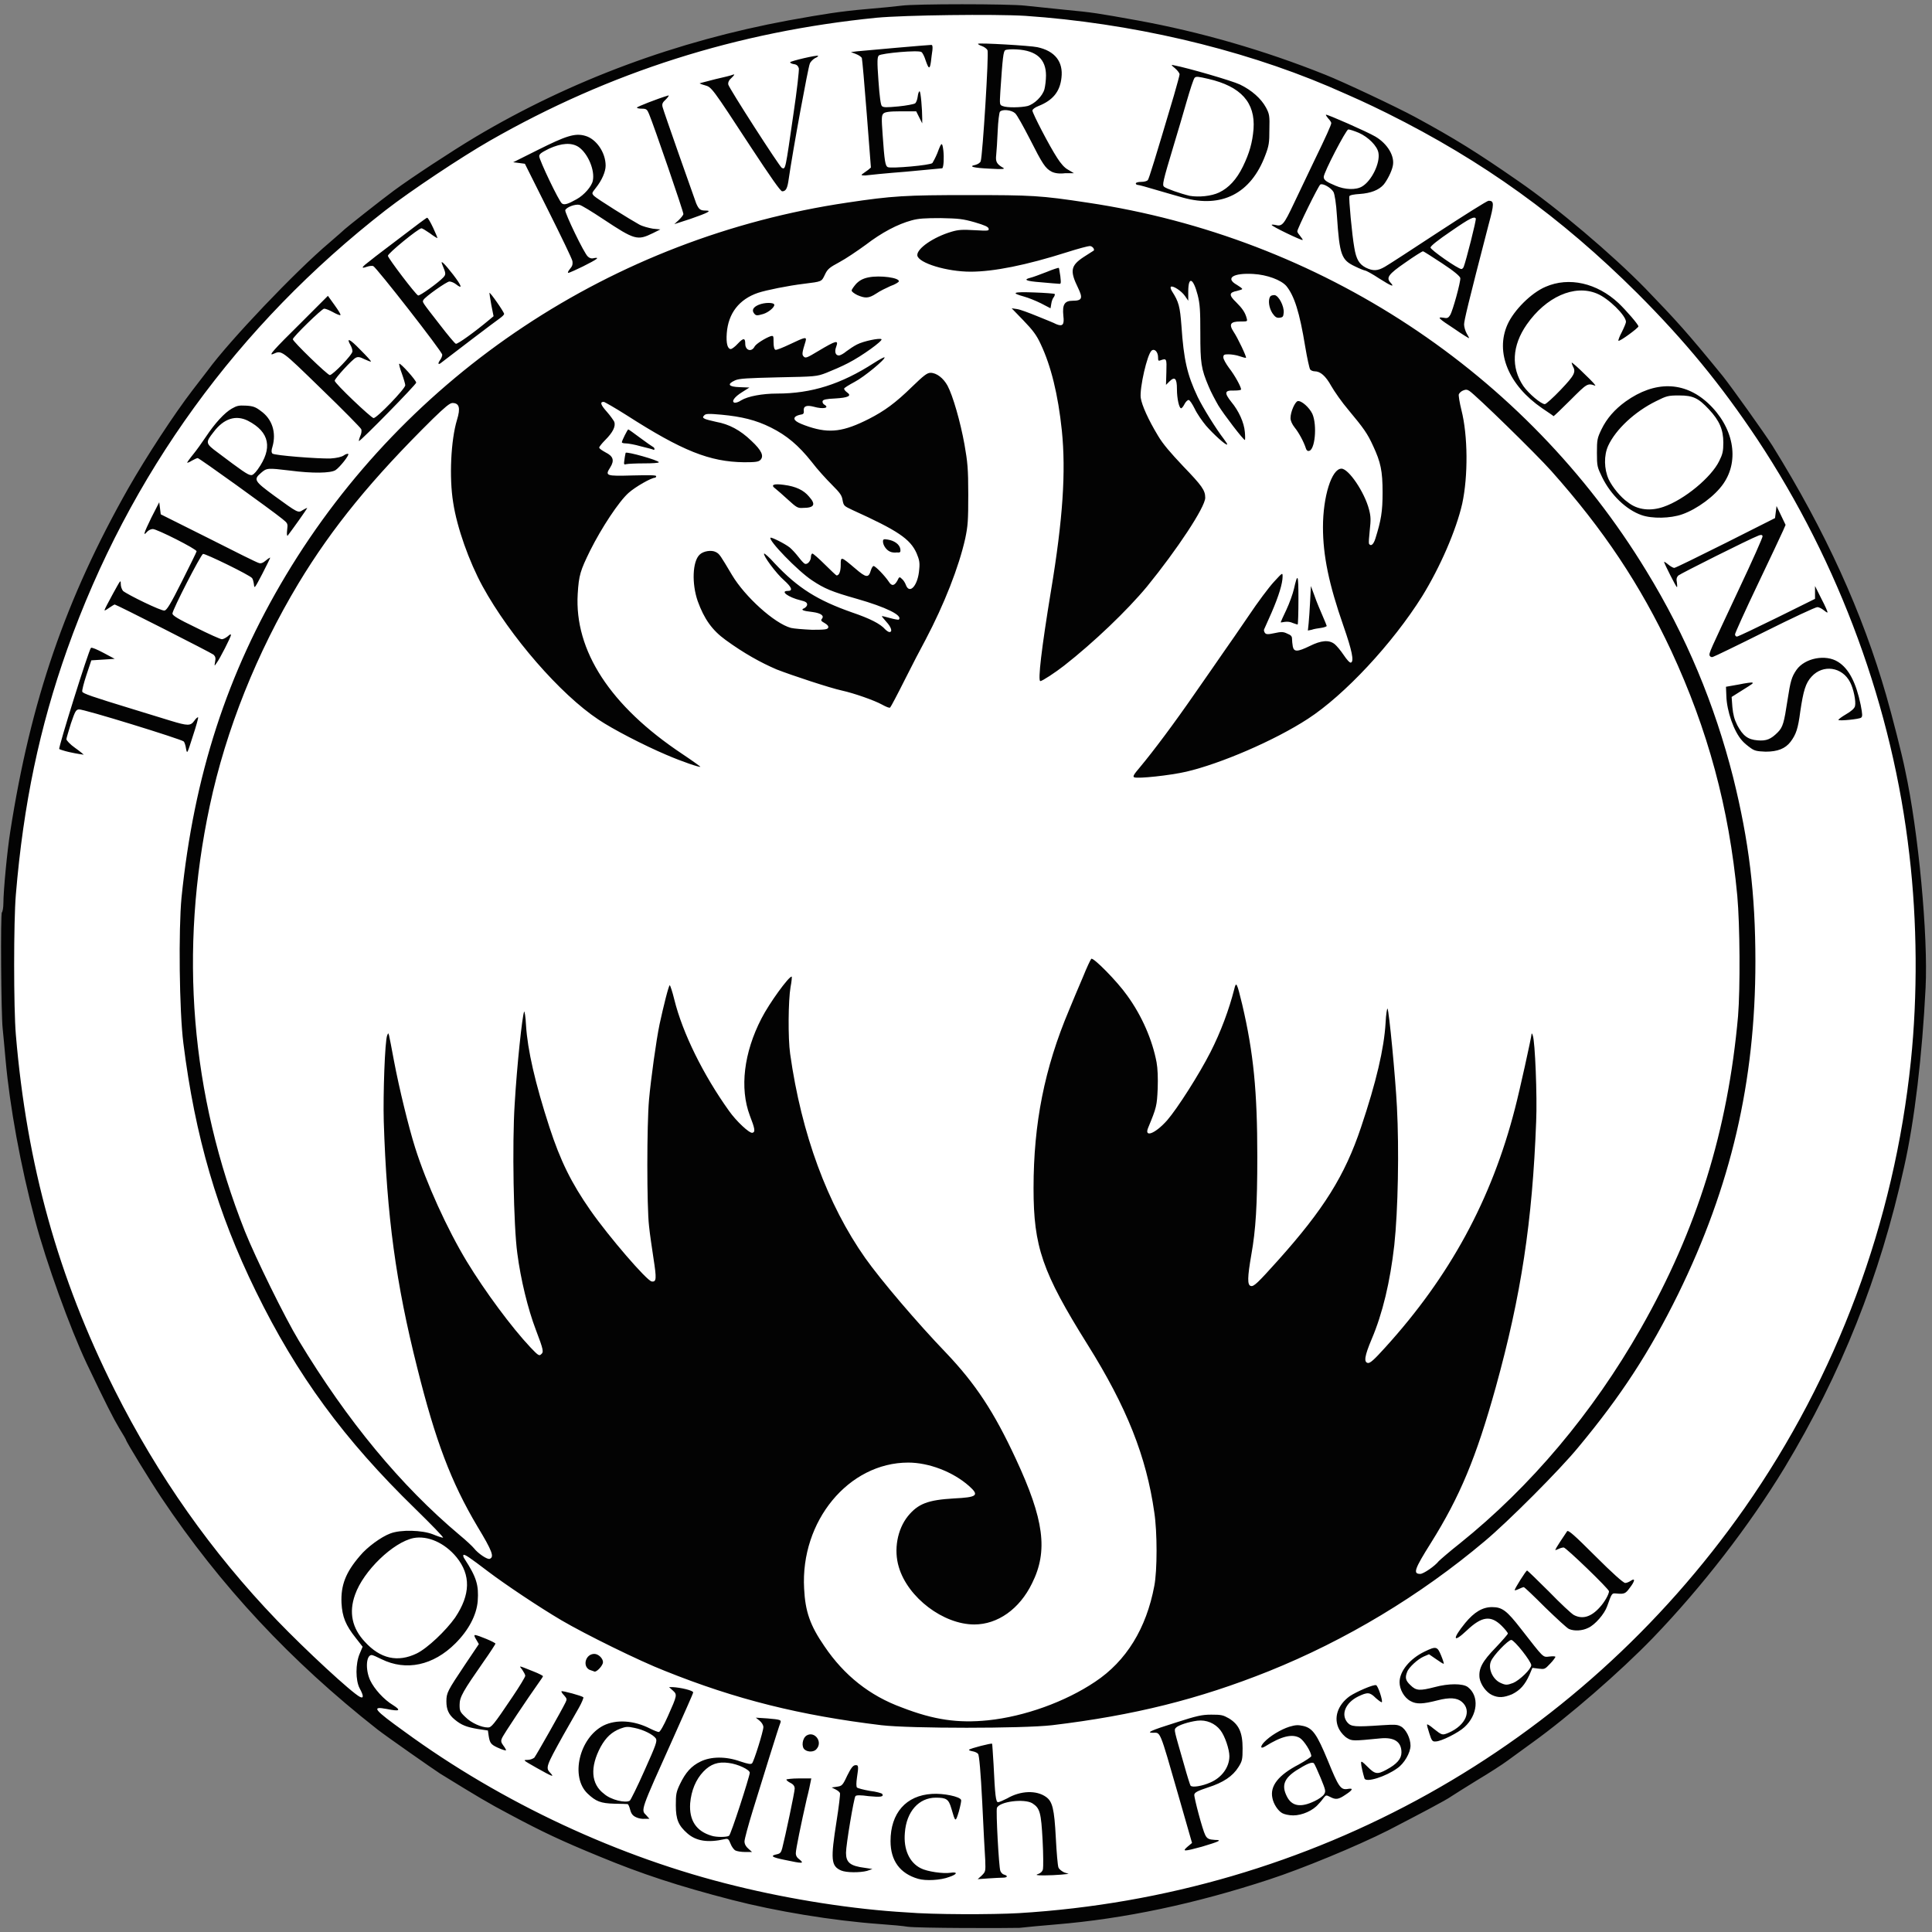 <?xml version="1.0" encoding="utf-8"?><svg version="1.1" id="Layer_1" xmlns="http://www.w3.org/2000/svg" xmlns:xlink="http://www.w3.org/1999/xlink" x="0px" y="0px" viewBox="0 0 512 512" style="enable-background:new 0 0 512 512;" xml:space="preserve"><rect x="0" y="0" width="512" height="512" fill="#808080" stroke="none"/><style type="text/css"> .st0{fill:#FFFFFF;} .st1{fill:#030303;} </style><g id="layer1"><ellipse class="st0" cx="255.4" cy="256" rx="253.6" ry="253"/><path id="path6364" class="st1" d="M240.5,510.6c-1.1-0.2-4.4-0.5-7.3-0.7c-12.5-0.9-27.6-3.4-39.2-6.4c-14.3-3.7-24-6.9-35.1-11.5 c-10-4.1-15.1-6.5-23.7-11.1c-5.7-3-8.7-4.8-18.6-10.9c-2-1.3-14.3-9.9-16.6-11.7c-22.9-18-41.6-38-57.3-61.5 c-3.2-4.8-9.3-14.8-9.3-15.2c0-0.1-0.8-1.5-1.8-3.1c-1.6-2.7-3.5-6.4-8.6-17.1c-4.4-9.3-10.8-27-13.7-38 c-3.9-14.6-6.7-30.2-7.8-42.3c-0.3-3.6-0.7-7.5-0.8-8.6c-0.4-3.6-0.6-30.3-0.2-30.7c0.2-0.2,0.4-1.3,0.4-2.5c0-3.2,1-13.8,1.8-18.8 c5.4-34.8,14.7-61.8,31.3-91.1c4.8-8.4,12.1-19.6,17.1-26.1c1.6-2.1,3.4-4.4,4-5.2c5.7-7.8,23.2-26.2,32.2-33.8 c2.1-1.8,3.9-3.4,4.1-3.6c0.4-0.4,9.6-7.7,13-10.2c4.6-3.4,15.1-10.3,21.6-14.2c25.4-15.1,53.3-25.4,83-30.9 c9.4-1.7,13.8-2.4,20.7-3c3.6-0.3,7.7-0.7,9.2-0.9c3.6-0.5,28.4-0.5,32.8,0c1.9,0.2,6.7,0.7,10.6,1.1c7.4,0.7,8.5,0.9,19.1,2.8 c16.5,3,33.6,7.9,49.8,14.4C356,21.7,370,28.3,375,31c10.5,5.7,16.3,9.3,27.4,17c10.3,7.1,24.8,19.4,33.6,28.4 c8.4,8.7,11.2,11.8,20.5,23.2c2.4,3,11.1,15.2,13.2,18.5c14.1,22.7,23.9,44.3,30.2,66.3c1.5,5.2,4.2,15.7,5,19.8 c3.5,16.1,6.1,43.9,5.4,57.6c-0.9,17.9-2.9,35.1-5.7,47.5c-6.4,29.1-16.7,54.8-31.7,79.7c-9.3,15.3-21.8,31.5-34.9,45.1 c-8.6,8.9-22.3,20.8-31.9,27.7c-2.4,1.7-5.3,3.9-6.6,4.8c-1.2,0.9-4.9,3.3-8.1,5.2c-3.2,2-6.3,3.9-6.7,4.2c-1.5,1.1-9.2,5.1-16.7,9 c-8.5,4.3-23.1,10.3-31.7,13.1c-19.5,6.4-38.3,10.4-56.5,11.9c-3.6,0.3-7.9,0.7-9.6,0.9C266.7,511,243.4,511,240.5,510.6 L240.5,510.6z M270,507c77.6-4.7,147.8-43.9,192.3-107.3c24.5-35,39.7-75.8,44.1-118.5c1.8-17.4,1.7-36.9-0.4-54.7 c-4.4-38.7-18.5-77.2-40.3-110.1c-9.6-14.4-19.1-26-31.8-38.7c-20.3-20.2-40.8-35-66.3-47.7c-5.9-2.9-7.7-3.7-15.5-7.1 c-24-10.2-52.7-16.8-80.4-18.7c-8.2-0.5-31.9-0.2-39.4,0.5c-37,3.7-70.7,14.4-102.5,32.6c-7.5,4.3-20.9,13.2-27.6,18.4 c-39.2,30.5-67.9,70-84.4,116.4c-7.3,20.6-11.6,41-13.6,65c-0.6,7.1-0.6,30,0,37.1c2.9,34.5,11.2,64.3,26.2,94.2 c11.4,22.7,25.7,43,43,61c7.6,7.9,19.8,19.2,22,20.3c1,0.5,1-0.3-0.1-2.3c-1.1-2.1-1.1-6.5,0-9.1l0.8-1.9l-1.8-2.3 c-2.7-3.4-3.6-5.6-3.8-9.3c-0.2-4.7,1.1-8.1,4.9-12.5c1.9-2.3,5.6-5,8-5.9c2.8-1.1,8.5-0.9,11.3,0.2c1.2,0.5,2.4,0.9,2.7,0.9 c0.3,0-3.1-3.5-7.4-7.7c-18.8-18.3-31.3-35.3-42.2-57.6c-10.2-20.8-16.1-41-19.2-65.7c-1.1-8.6-1.3-30.2-0.5-38.6 c3.3-32.4,12.1-59.5,27.7-85.5c32-53.3,86.6-89.5,148.7-98.7c12-1.8,15.5-2,32.2-2c16.8,0,19,0.1,31.5,2 c61.7,9.2,116.1,45,148.1,97.6c10.6,17.3,18.1,35.4,23,54.7c4.2,16.9,5.9,30.9,5.9,48.8c0,31.9-6.5,59.6-20.5,88.2 c-7.5,15.2-15,26.8-26.4,40.5c-4.9,6-18.7,19.8-24.8,24.9c-17.2,14.5-36.9,26.3-57.3,34.5c-18.5,7.4-35.7,11.7-57.4,14.3 c-7.8,0.9-37.5,0.9-45.2,0c-21.5-2.6-38.5-6.8-57.4-14.4c-6.7-2.6-21.1-9.7-27.4-13.4c-6.1-3.6-14.9-9.5-19.4-12.9 c-5-3.8-6.3-4.7-6.6-4.4c-0.1,0.1,0,0.6,0.3,1c3.2,4.9,3.8,7,3.5,11.2c-0.3,3.7-2.4,7.7-5.9,11.2c-5.9,5.9-13.1,7.4-19.6,4.2 c-1.2-0.6-2.3-1.1-2.6-1.1c-1.5,0-1.7,3.9-0.4,6.7c1.1,2.3,3.6,5.1,6.1,6.6c2.2,1.4,1.7,1.7-1.7,1c-4.2-0.8-3.5,0.1,4.7,6 c25.7,18.8,56.9,33.4,87.8,40.9c14.6,3.6,31.2,6.2,45.2,7C247.2,507.4,263.1,507.4,270,507L270,507z M243.3,497.9 c-4.8-1.4-7.3-4.8-7.3-10c0-7.4,4.1-12.1,11-12.5c3-0.2,7.4,0.7,7.7,1.6c0.1,0.3-0.2,1.6-0.6,3.1c-0.9,2.9-0.9,2.9-2-0.9 c-0.7-2.4-1.3-2.8-4.1-2.8c-4.5,0-7.8,3.7-8.2,9.3c-0.4,4.4,1.2,7.9,4.2,9.4c1.7,0.9,6,1.5,7.9,1.2c2-0.3,1.8,0.4-0.3,1.1 C249.3,498.3,245.3,498.5,243.3,497.9L243.3,497.9z M260.1,497.1c1.1-1.1,1.1-1.1,1-4.1c-0.1-1.7-0.5-8.6-0.8-15.4 c-0.4-7.9-0.8-12.5-1.1-12.8c-0.2-0.3-0.9-0.6-1.5-0.7s-1-0.3-0.9-0.4c0.4-0.4,6-1.8,6.1-1.6c0.1,0.1,0.2,2.6,0.4,5.4 c0.4,8.4,0.6,10.1,1.2,10.1c0.3,0,1.4-0.5,2.4-1c3.6-2.1,7.8-2.2,10.3-0.4c1.7,1.2,2.2,3.1,2.6,10.8c0.2,3.9,0.5,7.4,0.7,7.9 s0.9,1,1.5,1.3l1.2,0.4l-2,0.2c-1.1,0.1-3.1,0.2-4.5,0.2c-2.1,0-2.4-0.1-1.5-0.4c0.6-0.2,1.1-0.7,1.2-1.3c0.1-0.5,0.1-3.9-0.1-7.6 c-0.4-7.4-0.7-8.5-2.7-9.8c-2.1-1.3-8.7-0.5-9.4,1.2c-0.3,0.7,0.5,15.7,0.9,16.7c0.2,0.5,0.6,0.9,1,1c1.1,0.3,0.9,0.8-0.3,0.8 c-0.6,0-2.3,0.1-3.9,0.2l-2.8,0.2L260.1,497.1z M222.9,495.7c-2.7-1.2-2.8-2.9-1.2-13.1c0.6-3.8,1-7.1,0.9-7.4s-0.6-0.7-1.2-1 l-1-0.5l1.4-0.2c1.3-0.2,1.5-0.3,2.7-2.9c1-2,1.5-2.7,2.1-2.8c0.9-0.1,1,0.1,0.5,3.3c-0.2,1.4-0.2,2.3,0,2.6 c0.2,0.2,1.7,0.6,3.4,0.9c1.7,0.2,3.1,0.6,3.3,0.8c0.5,0.8-0.5,0.9-3.6,0.6c-2.1-0.3-3.3-0.3-3.5,0c-0.4,0.4-2.5,12.9-2.5,15 c0,2.6,1.1,3.5,5,4l2,0.3l-1.4,0.5C227.9,496.3,224.3,496.3,222.9,495.7L222.9,495.7z M208,492.9c-3.5-0.7-4-1.1-2.1-1.5 c0.9-0.2,1.1-0.5,1.4-1.6c0.8-3.1,3.3-14.9,3.3-15.8c0-0.6-0.3-1.1-1.1-1.5c-0.6-0.3-1.1-0.7-1.1-0.9c0-0.1,1.5-0.3,3.3-0.3h3.3 l-0.2,1c-0.1,0.5-0.5,2.5-1,4.4c-1.5,6.6-2.9,13.4-2.9,14.4c0,0.7,0.3,1.2,1,1.7C213.2,493.9,212.7,493.9,208,492.9L208,492.9z M194.9,490.4c-0.4-0.2-1-1-1.3-1.8c-0.5-1.3-0.7-1.4-1.6-1.2c-4.4,1-7.5,0.5-9.8-1.5c-2.4-2.1-3.1-3.7-3.1-7.5 c0-2.9,0.1-3.5,1.1-5.6c1.5-3.1,3-4.8,5.5-6c2.7-1.3,6.6-1.4,10.5,0c2.1,0.7,2.8,0.8,3.1,0.5c0.5-0.5,3-8.5,3-9.6 c0-0.5-0.4-1.2-1-1.7l-1-0.8l3.1,0.2c3.5,0.3,3.7,0.4,3.4,1.2c-0.4,0.9-4.9,15.4-7.3,23.2c-1.2,3.9-2.2,7.6-2.2,8.2 c0,0.7,0.4,1.4,1,1.9l1,0.9h-1.8C196.4,490.8,195.3,490.6,194.9,490.4L194.9,490.4z M193.2,486.5c0.5-0.3,5.4-15.5,5.5-16.7 c0-0.8-3.1-2.3-5.6-2.6c-2.8-0.4-4.8,0.3-6.7,2.3c-2,2.1-3.2,5-3.5,8.4c-0.3,4.5,1.6,7.4,5.7,8.6 C189.8,486.9,192.6,486.9,193.2,486.5L193.2,486.5z M314.7,489.4l1.2-1l-3.7-12.9c-5-17.4-4.6-16.3-6.7-16.3 c-1.8,0-0.6-0.6,6.1-2.7c5.6-1.8,6.9-2.1,9.4-2.1c2.7,0,3.1,0.1,4.7,1c2.6,1.6,3.6,3.7,3.6,7.9c0,3-0.1,3.4-1.1,5 c-1.5,2.4-4,4.1-8.1,5.4c-2.7,0.9-3.5,1.3-3.6,1.9c-0.1,0.7,2.2,9.4,2.9,10.7c0.5,1,1,1.2,2.6,1.3c2,0,1.2,0.4-3.5,1.8 C313.7,490.7,313.2,490.7,314.7,489.4L314.7,489.4z M320.7,472.4c3.1-1.3,5.1-4.1,5.1-7c0-1.8-1.2-5.4-2.4-6.9 c-1.4-1.8-3.7-2.8-6.1-2.5c-2.3,0.3-5.1,1.2-5.7,1.9c-0.5,0.6-0.5,0.4,2.2,9.8c0.8,2.9,1.6,5.4,1.7,5.5 C315.9,473.8,318.7,473.3,320.7,472.4L320.7,472.4z M168.6,481.6c-0.9-0.4-1.3-0.9-1.6-2c-0.2-0.8-0.5-1.5-0.7-1.5 c-0.1,0-1.7-0.1-3.5-0.1c-3.6-0.1-4.9-0.6-7.1-2.7c-4.6-4.4-2.2-14.7,4.2-18c3.4-1.7,8.1-1.4,12.4,0.8c1,0.5,2,0.9,2.3,0.9 s1.3-1.7,2.4-4.2c2.5-5.6,2.5-5.7,1.3-6.8l-1-0.9h0.9c2.2,0.1,5.5,0.9,5.5,1.4c0,0.3-2.4,5.6-5.2,11.9c-8.9,19.8-8.7,19.2-7.2,20.7 l0.8,0.9h-1.2C170.3,482.1,169.2,481.9,168.6,481.6L168.6,481.6z M166.9,477.2c0.2-0.1,2-3.7,3.9-8c3.1-6.9,3.4-7.8,3-8.5 c-0.7-1-3.2-2.3-5.7-2.8c-1.8-0.4-2.3-0.3-3.7,0.2c-2.3,0.9-3.8,2.3-5.2,4.8c-2.9,5.4-2.6,9.9,0.9,12.5 C161.9,477,165.8,477.9,166.9,477.2L166.9,477.2z M339.8,480.5c-1.1-0.6-2.3-2.4-2.6-4c-0.7-3.2,1.6-6.1,7-8.9c1.8-1,3.3-2,3.3-2.2 c0-1.1-1.9-4.1-3-4.8c-2-1.2-4.9-0.5-9.2,2.2c-1.3,0.8-1.4,0.1-0.3-1.1c1.6-1.7,4.5-3.4,6.7-4.1c1.7-0.5,2.3-0.5,3.7-0.2 c2.5,0.6,3.6,2.2,6.5,9.2c2.8,6.9,3.4,7.8,5.2,7.5c1.6-0.3,1.5,0.2-0.5,1.5c-1.9,1.3-2.6,1.4-4.1,0.6c-1-0.5-1.1-0.5-1.6,0.1 c-0.3,0.4-0.9,1.2-1.5,1.8c-1.4,1.7-4.3,3-6.7,3C341.6,481.1,340.3,480.8,339.8,480.5L339.8,480.5z M348.4,477.3 c1.1-0.5,2.2-1.3,2.5-1.8c0.5-0.8,0.4-1.1-0.9-4.3c-0.8-1.9-1.6-3.7-1.8-3.9c-0.5-0.5-2,0.2-4.7,1.9c-3.2,2.1-3.9,4-2.5,6.8 C342.3,478.7,344.7,479.1,348.4,477.3L348.4,477.3z M361.6,471.3c-0.4-1.3-0.9-3.4-0.9-4.1c0-0.6,0.3-0.4,1.7,1c2,2,2.6,2.1,5,0.8 c2.8-1.5,4-2.9,4-4.6c0-2.8-1.9-4.1-5.7-3.7c-7.1,0.7-7.4,0.7-8.7-0.1c-0.7-0.4-1.6-1.4-2.1-2.3c-1.6-3-0.4-6.5,2.8-8.8 c1.8-1.2,6.4-3.2,7-2.9c0.5,0.2,1.8,4.1,1.5,4.5c-0.1,0.1-0.8-0.4-1.6-1.1c-1.6-1.6-2.2-1.6-4.7-0.4c-3.4,1.7-4.6,4.8-2.8,6.9 c1,1.1,1.9,1.2,9.2,0.7c3.2-0.2,4-0.2,4.9,0.3c1.4,0.7,2.6,3.2,2.6,5.1s-1.7,4.8-3.5,6C367.3,470.8,362,472.5,361.6,471.3 L361.6,471.3z M142.2,468.5c-3.5-2-3.7-2.1-2.5-2.1c0.8,0,1.5-0.3,1.9-0.6c0.5-0.6,7.4-12.8,8.3-14.7c0.4-0.8,0.3-1-0.4-1.8 c-0.5-0.5-0.8-1-0.7-1.1c0.2-0.2,5.4,1.2,5.8,1.6c0.1,0.1-0.4,1.4-1.2,2.8s-2.6,4.6-4.1,7.2c-4.6,8.3-4.8,8.7-3.4,10.1 C147,471.1,146.3,470.8,142.2,468.5L142.2,468.5z M213.3,463.7c-1-0.7-0.7-3.1,0.5-3.8c2.1-1.2,4.3,1.7,2.6,3.6 C215.8,464.3,214.2,464.4,213.3,463.7L213.3,463.7z M131.8,463.1c-1.7-0.8-2-1.2-2.3-3.1l-0.2-1.4l-2.7-0.4c-2.9-0.5-4.3-1-6.1-2.5 c-1.6-1.3-2.2-2.7-2.2-4.8c0-2.3,0.3-2.8,4.9-9.7l3.7-5.5l-0.7-1.2c-0.5-0.8-0.6-1.2-0.3-1.2c0.7,0,5.5,2,5.4,2.3 c0,0.1-1.4,2.3-3.1,4.7c-5.5,7.9-6.4,9.4-6.4,11.5c0,1.6,0.1,1.9,1.6,3.3c1.5,1.5,4.2,2.7,5.9,2.7c0.9,0,1.4-0.5,6.5-8.1 c1.9-2.8,3.4-5.3,3.4-5.6c0-0.3-0.4-1-0.8-1.6c-0.9-1.2-1.2-1.2,3.1,0.5c1.3,0.5,2.4,1.1,2.4,1.2s-0.5,0.9-1.1,1.7 c-2.7,3.8-9.5,13.9-9.8,14.8c-0.3,0.7-0.2,1.1,0.4,1.9c0.4,0.5,0.7,1.1,0.7,1.2C134.2,464,133.3,463.8,131.8,463.1L131.8,463.1z M378.8,459.4c-0.4-1.2-0.7-2.3-0.6-2.4s0.9,0.4,1.7,1.1c2.3,1.8,2.3,1.8,4,1.1c4.6-2,6.2-5.9,3.5-8.2c-1.3-1.1-3.3-1.2-6.4-0.4 c-3.9,1-5.6,1.1-7.2,0.2c-1.7-0.9-2.9-3.1-2.9-5c0-2.9,2.7-6.2,6.6-8.1c3.1-1.5,3.4-1.4,4.4,1c0.5,1.2,0.8,2.2,0.7,2.2 c-0.1,0.1-1-0.5-2-1.2l-1.9-1.3l-1.4,0.6c-1.6,0.7-4,2.9-4.4,4.1c-0.6,1.5-0.4,2.3,0.9,3.5c1.5,1.5,2.5,1.5,6.4,0.5 c3.7-1,7.5-1,8.8,0c3.1,2.4,2.6,7.4-0.9,10.6c-1.6,1.5-6.2,3.8-7.6,3.8C379.6,461.6,379.4,461.3,378.8,459.4L378.8,459.4z M395.4,449.2c-1.5-0.7-3-2.7-3.3-4.5c-0.3-2.5,0.7-4.4,4.3-8.1c1.7-1.8,3.2-3.5,3.2-3.7s-0.7-1.1-1.6-2c-2.9-2.9-5.3-2.6-9.3,1.2 c-3.7,3.5-3.9,2.3-0.4-2c2.4-2.9,4.6-4.2,7.1-4.2c2.7,0,3.9,0.9,7.7,5.8c6.1,7.8,5.7,7.5,7.5,7.3c0.9-0.1,1.6-0.1,1.6,0.1 c0,0.1-0.6,1-1.4,1.8c-1.4,1.5-1.5,1.5-3.1,1.3l-1.6-0.2l-0.8,1.9c-1.2,2.6-2.4,4-4.6,5.1C398.5,449.9,397.1,450,395.4,449.2 L395.4,449.2z M401,446c1.7-0.7,4.8-3.7,4.8-4.7s-4.5-6.7-5.3-6.7s-4.8,4.1-5.4,5.7c-0.8,1.9,0.5,4.8,2.6,5.7 C399,446.6,399.4,446.6,401,446L401,446z M156.2,442.5c-1.9-1-1-4.2,1.3-4.2c1.1,0,2.3,1.2,2.3,2.2c0,0.8-1.5,2.5-2.2,2.5 C157.3,442.9,156.7,442.7,156.2,442.5L156.2,442.5z M415.8,431.7c-0.5-0.2-3.3-2.8-6.3-5.7c-3-3-5.5-5.4-5.7-5.4 c-0.1,0-0.7,0.2-1.3,0.5c-0.6,0.3-1.1,0.4-1.1,0.3c0-0.4,3-5.2,3.3-5.2c0.1,0,2.7,2.5,5.8,5.6c3,3.1,6,5.9,6.6,6.2 c2.3,1.2,4.6,0.5,6.9-2.1c1.2-1.3,2.4-3.4,2.4-4.2c0-0.6-11.4-11.6-12-11.6c-0.4,0-1,0.2-1.4,0.4c-0.4,0.2-0.8,0.3-0.8,0.3 c-0.1-0.1,0.5-1.1,1.3-2.3c0.8-1.2,1.6-2.4,1.8-2.7c0.3-0.4,1.9,1,7.5,6.6c4.4,4.4,7.4,7.1,7.9,7.1c0.4,0,1.1-0.3,1.5-0.6 c1.2-0.8,1.1,0.1-0.3,1.9c-1.1,1.5-1.4,1.7-3.5,1.5c-1.3-0.1-1.2-0.2-2.5,3.4c-0.7,2-3.2,4.9-5,5.7 C419.3,432.2,417.2,432.3,415.8,431.7L415.8,431.7z M18.3,199.3c-1.3-0.3-2.5-0.7-2.6-0.8c-0.3-0.3,7.8-26.2,8.4-26.8 c0.2-0.2,1.6,0.4,3.3,1.3l3,1.6l-3.1,0.2l-3.1,0.2l-1.3,3.9c-0.7,2.1-1.2,4.1-1.1,4.4c0.2,0.5,2.5,1.3,13.3,4.6 c3.6,1.1,8.1,2.5,10.1,3.1c4.6,1.4,5.3,1.4,6.3,0c0.4-0.6,0.9-1,1-0.9s-0.5,2.3-1.4,5c-1.5,4.7-1.5,4.8-1.8,3.3 c-0.1-0.8-0.4-1.7-0.6-1.9c-0.6-0.6-26.8-8.7-27.8-8.5c-0.8,0.1-1,0.5-2.1,3.7c-0.6,2-1.2,3.9-1.2,4.2s1,1.4,2.3,2.3 c1.3,0.9,2.3,1.8,2.3,1.8C22.2,200,20.5,199.8,18.3,199.3L18.3,199.3z M463.9,198.2c-0.7-0.5-1.7-1.3-2.2-1.9 c-2.2-2.4-4.1-7.9-4.2-11.9l-0.1-2.4l3.4-0.6c1.9-0.4,3.5-0.6,3.6-0.5c0.2,0.2,0.4,0.1-2.8,2.1l-2.7,1.7l0.2,2.7 c0.2,2,0.5,3.2,1.3,4.8c1.5,2.8,2.8,3.8,5.4,4c2.3,0.2,3.5-0.3,5.3-2.1c1.4-1.4,1.7-2.6,2.6-8.5c0.8-5.2,1.1-6.2,2.4-8.1 c2.2-3.1,7.7-4.2,11-2.1c2.9,1.8,4.8,5.6,6,11.4c0.5,2.6,0.5,3.1,0.1,3.4c-0.6,0.4-5.7,0.9-6,0.6c-0.1-0.1,0.8-0.8,2-1.5 c1.4-0.8,2.3-1.6,2.4-2.2c0.3-1.2-0.4-4.6-1.3-6.3c-2.1-4.1-7.2-4.8-10.2-1.5c-1.6,1.7-2.2,3.8-3,9.2c-0.6,4.6-1.1,6.1-2.6,8.1 c-1.4,1.8-3.4,2.6-6.6,2.6C465.6,199.1,465,199,463.9,198.2L463.9,198.2z M57,175.4c0.2-1,0.1-1.4-0.4-1.9 c-0.6-0.5-25.8-13.3-26.2-13.3c-0.1,0-0.8,0.4-1.5,0.9s-1.2,0.8-1.2,0.6s1-2.1,2.2-4.3c2-3.6,2.1-3.9,2.1-2.7 c0,0.8,0.3,1.5,0.6,1.9c1.2,1,10.2,5.4,11,5.2c0.6-0.1,1.6-1.7,4.6-7.7c2.1-4.2,3.9-7.8,3.9-8c0-0.6-10.5-5.9-11.6-5.9 c-0.5,0-1.1,0.3-1.5,0.7c-1.2,1.4-0.9,0.4,1.1-3.7l2.1-4.1l0.2,1.6l0.2,1.6l12.6,6.3c6.9,3.5,12.9,6.5,13.4,6.6 c0.5,0.2,1.1,0,1.9-0.7c0.6-0.5,1.1-0.8,1.1-0.7s-0.9,2-2.1,4.3c-2,3.8-2.1,4-2.2,2.8c-0.1-0.7-0.3-1.5-0.5-1.7 c-0.6-0.8-12.5-6.6-13-6.4c-0.6,0.2-8.1,14.8-8.1,15.8c0,0.5,1.4,1.4,6.2,3.7c3.4,1.7,6.5,3.1,6.9,3.1s1.1-0.4,1.6-0.8 c0.5-0.5,0.8-0.6,0.8-0.3c0,0.5-3,6.4-3.8,7.4C56.8,176.6,56.8,176.6,57,175.4L57,175.4z M453.1,173.8c-0.3-0.7-0.1-0.9,7.8-17.8 c3.5-7.4,6.3-13.7,6.2-13.9c-0.1-0.4-0.4-0.4-1-0.2c-2.6,1-20.7,10.1-21.3,10.6c-0.5,0.5-0.6,1-0.4,1.9c0.1,0.7,0.1,1.2,0,1.2 c-0.2,0-3.4-6.3-3.4-6.7c0-0.1,0.5,0.2,1.1,0.7s1.3,0.9,1.6,0.9c0.3,0,6.4-3,13.6-6.6l13.1-6.6l0.2-1.6l0.2-1.6l1.2,2.5l1.2,2.5 l-0.7,1.6c-0.4,0.9-3.4,7.3-6.7,14.2c-3.3,6.9-6,12.9-6,13.2s0.2,0.6,0.5,0.6s5.1-2.3,10.6-5l10.1-5V157v-1.7l1.7,3.4 c1,1.9,1.7,3.5,1.6,3.6s-0.5-0.2-1-0.6c-0.5-0.4-1.2-0.8-1.7-0.8s-6.7,2.9-13.9,6.5c-7.2,3.6-13.4,6.6-13.8,6.7 C453.6,174.2,453.3,174.1,453.1,173.8L453.1,173.8z M76.1,140.4c0.2-1.6,0.2-1.7-1.3-2.9c-3.1-2.5-22-16.1-22.4-16.1 c-0.2,0-0.9,0.3-1.6,0.7c-0.6,0.4-1.2,0.6-1.2,0.5s0.7-1.1,1.6-2.2c0.9-1.1,2.4-3.2,3.4-4.7c2.4-3.6,4.9-6.3,6.8-7.4 c1.4-0.8,1.9-0.9,3.8-0.8s2.6,0.4,3.9,1.4c3,2.1,4.2,5.7,3.1,9.5c-0.3,0.9-0.3,1.5,0,1.8c0.5,0.5,12.1,1.4,15.4,1.3 c1.6-0.1,2.9-0.4,3.5-0.8c0.5-0.4,1.1-0.5,1.2-0.4c0.3,0.3-2.2,3.5-3.4,4.3c-1.3,0.8-6,0.9-12.1,0.1c-5.9-0.7-6.1-0.7-7.6,0.6 c-2.1,1.8-1.8,2.2,3.5,6.1c6.2,4.5,6.3,4.6,7.5,3.8c0.5-0.3,1.1-0.6,1.2-0.6c0.2,0-4.4,6.4-5.2,7.4C76,141.9,76,141.4,76.1,140.4 L76.1,140.4z M68.3,124.4c4-5.6,3.2-9.9-2.6-12.9c-3.2-1.6-6.4-0.6-9.1,3c-2.2,2.8-2.2,3,1.2,5.5c6.1,4.6,7.9,5.9,8.7,5.9 C66.9,126,67.5,125.5,68.3,124.4L68.3,124.4z M435,136.5c-4-1.4-8.1-5.3-10.4-10c-1.3-2.7-1.4-2.9-1.4-6.5c0-3.5,0.1-3.9,1.2-6.2 c1.4-2.9,3.5-5.3,6.4-7.4c7.7-5.5,15.5-5.4,21.8,0.4c6.8,6.3,8.5,15.1,4.1,21.4c-2.2,3.2-6.9,6.7-10.9,8.1 C442.7,137.4,437.8,137.5,435,136.5L435,136.5z M440.9,134.3c5.5-1.9,12.6-7.8,14.7-12.1c0.9-1.8,1.1-2.6,1.1-4.9 c0-3.4-1-5.8-3.8-8.8s-4.2-3.7-7.9-3.7c-2.9,0-3.3,0.1-6.1,1.5c-5.7,2.8-10.7,7.5-12.7,11.8c-1.2,2.6-1.1,6.2,0.1,8.9 c1,2.1,3.2,4.8,5.1,6.1C434,135.2,437.5,135.5,440.9,134.3z M95.5,115.5c0.3-0.6,0.4-1.5,0.2-1.8c-0.1-0.3-4.8-5.1-10.5-10.6 c-10.8-10.5-10.5-10.3-12.8-9.3c-1.4,0.6,0.1-1.1,7.3-8.2l7.2-7.2l1.8,2.5c1,1.4,1.7,2.5,1.5,2.6s-1.1-0.3-2-0.8s-1.9-0.9-2.3-0.9 c-0.6,0-8.3,7.5-8.3,8.1s9.2,9.5,9.8,9.5c0.8,0,6.1-5.5,6-6.3c0-0.4-0.2-1.1-0.5-1.6c-1.2-2.1-0.3-1.8,2.5,1.1 c1.7,1.7,3,3.1,2.9,3.2s-0.8-0.2-1.7-0.6c-1.2-0.6-1.7-0.7-2.3-0.4c-0.9,0.4-5.6,5.5-5.6,6.1c0,0.7,9.6,9.8,10.3,9.9 c0.9,0,8.4-7.8,8.4-8.7c0-0.3-0.4-1.7-0.9-3.1c-0.5-1.3-0.8-2.5-0.7-2.6c0.3-0.3,4.5,4.4,4.5,5c0,0.5-14.7,15.5-15.2,15.5 C95.1,116.7,95.2,116.2,95.5,115.5L95.5,115.5z M408.7,108.2c-8.9-6.1-12.5-14.8-9.2-22.2c1.7-3.8,6.3-8.4,10.1-10 c6.2-2.7,13.6-1,19.3,4.3c2,1.9,5.3,5.7,5.3,6.2c0,0.4-5,4.1-5.3,3.8c-0.1-0.1,0.3-1.2,0.9-2.3c0.6-1.2,1.1-2.4,1.1-2.7 c0-1.7-4.7-6.3-7.7-7.5c-6-2.5-13.5,0.9-18.6,8.2c-3.9,5.6-4.2,11.4-0.9,16.3c1.4,2,4.7,4.8,5.7,4.8c0.3,0,2.2-1.7,4.2-3.8 c3.7-3.9,4.1-4.7,3.2-6.3c-0.2-0.4-0.3-0.8-0.3-0.9c0.1-0.1,1.7,1.3,3.5,3.1c1.9,1.8,3.1,3.1,2.7,3c-2-0.7-2.1-0.6-6.5,3.8 c-2.4,2.4-4.4,4.3-4.5,4.3C411.7,110.2,410.3,109.3,408.7,108.2L408.7,108.2z M116.2,96.3c0-0.2,0.2-0.6,0.5-1s0.5-1,0.5-1.3 c0-0.8-17.5-23.2-18.3-23.5c-0.4-0.1-1.1,0-1.7,0.2c-1.7,0.6-1.4,0.1,1-1.7c1.2-1,5.1-3.9,8.5-6.5s6.3-4.8,6.5-4.8s0.9,1.2,1.6,2.7 s1.2,2.7,1.1,2.7s-1.1-0.6-2-1.3c-1-0.7-2-1.3-2.2-1.3c-0.8,0-9,6.7-8.9,7.3c0.1,0.7,7.3,10.2,8,10.5c0.4,0.2,5.4-3.4,6.7-4.8 c0.7-0.8,0.7-1-0.3-3.4c-0.6-1.4,0.5-0.4,2.9,2.7c2.3,3,2.6,4,0.7,2.5c-0.5-0.4-1.3-0.7-1.7-0.7c-0.7,0-6.4,4-6.9,4.9 c-0.3,0.6-0.5,0.3,4.4,6.6c2,2.6,3.9,4.9,4.2,5c0.4,0.2,5.1-3.2,8.8-6.3l1.2-1l-0.6-3c-0.3-1.6-0.5-3.1-0.5-3.2 c0.2-0.2,3.9,5.1,3.9,5.6c0,0.2-0.5,0.7-1.2,1.2c-0.9,0.6-13,9.8-15.7,11.9C116.4,96.5,116.2,96.5,116.2,96.3L116.2,96.3z M385.5,87.2c-4.3-2.8-4.8-3.3-3-3c1,0.2,1.3,0.1,1.8-0.7c0.7-1.1,2.8-8.8,2.7-9.8c-0.1-0.5-1.6-1.8-4.8-3.9 c-2.6-1.7-4.9-3.2-5.1-3.2s-2.3,1.3-4.7,3c-4.5,3.1-5.1,4-3.9,5.3s0.3,1-3-1.1c-1.8-1.2-3.5-2.1-3.7-2.1s-1.5-0.5-2.7-1.1 c-3.6-1.7-4.1-2.9-4.8-13.4c-0.2-3.3-0.6-5.7-0.9-6.3c-0.6-1.1-2.8-2.4-3.5-2c-0.5,0.3-6.1,11.7-6.1,12.4c0,0.3,0.4,0.8,0.8,1.3 s0.7,0.9,0.6,1c-0.2,0.2-8.2-3.6-8.2-4c0-0.1,0.4-0.1,0.9,0c1.9,0.5,2.3,0,5-5.7c1.4-3,3.8-7.9,5.2-10.9c3.4-7,4.7-9.9,4.7-10.4 c0-0.2-0.4-0.8-0.8-1.2c-0.4-0.5-0.7-0.9-0.6-1c0.2-0.2,10.9,4.5,13.1,5.8c3.2,1.9,5.2,5.2,4.6,7.8c-0.3,1.5-1.5,3.8-2.4,4.9 c-1.3,1.5-3.5,2.3-6.3,2.5c-1.6,0.1-2.7,0.3-2.8,0.6c-0.2,0.5,0.7,10.3,1.3,13.6c0.5,3.1,1.3,4.4,3,5.3c2,1,3.2,0.9,5.1-0.2 c0.9-0.5,7.2-4.6,14.2-9.2c6.9-4.5,12.9-8.3,13.3-8.3c1.5,0,1.5,0.8,0,6.3C389,80.7,388,85,388,86c0,0.6,0.3,1.7,0.7,2.4 c0.4,0.7,0.7,1.2,0.6,1.2C389.3,89.7,387.5,88.6,385.5,87.2L385.5,87.2z M387.9,70.7c0.6-1.5,3.4-12.5,3.2-12.8 c-0.4-0.6-1.4-0.2-6.6,3.4c-3.4,2.3-5.4,3.9-5.4,4.3c0,0.6,7.3,5.7,8.2,5.7C387.5,71.3,387.8,71,387.9,70.7z M361,49.4 c2.5-1.5,4.8-6.2,4.3-8.9c-0.3-1.8-2.7-4.2-5.2-5.3c-1.2-0.5-2.4-0.9-2.8-0.9c-0.6,0.1-6.5,11.4-6.5,12.6c0,0.8,0.7,1.3,3.1,2.3 C356.4,50.3,359.4,50.4,361,49.4L361,49.4z M150.6,71.9c0.1-0.2,0.5-0.7,0.8-1.1s0.4-0.9,0.3-1.6c-0.1-0.6-3-6.6-6.4-13.4 l-6.2-12.4l-1.5-0.2L136,43l6.6-3.3c7.4-3.7,9.8-4.5,12.5-3.7c2.9,0.8,5.4,4.4,5.4,7.9c0,1.6-1,3.9-2.6,5.9 c-1.1,1.4-1.1,1.4-0.5,2.1c0.8,0.8,9.8,6.4,12,7.6c0.9,0.5,2.5,0.9,3.6,1.1l2,0.2l-2,1c-4.1,2-4.8,1.8-13.1-3.7 c-3-2-5.8-3.7-6.3-3.8c-1.1-0.3-3.5,0.6-3.8,1.4c-0.2,0.6,5,11.5,6,12.3c0.4,0.4,1,0.6,1.6,0.4c1.7-0.3,0.9,0.3-2.9,2.2 C150.5,72.5,150.3,72.6,150.6,71.9L150.6,71.9z M152.8,52.8c2-1.1,4-3.4,4.3-4.9c0.6-2.8-1.3-7.2-3.7-8.9c-1.9-1.3-4.6-1.1-7.9,0.4 c-2,1-2.6,1.4-2.6,2c0,1,5.2,11.9,6,12.5C149.5,54.4,150.5,54.1,152.8,52.8L152.8,52.8z M179.9,58.3c0.6-0.6,1.2-1.3,1.2-1.6 c0-0.7-7.8-23.4-9.1-26.5c-0.5-1.2-0.7-1.4-1.9-1.4c-0.7,0-1.3-0.1-1.3-0.3c0-0.2,5.3-2.3,8.3-3.2c0.3-0.1,0,0.4-0.6,1 c-1,0.9-1.1,1.3-0.9,2.1c0.3,1.2,8.2,23.6,8.9,25.5c0.7,1.6,1.1,1.9,2.5,1.9c1.8,0,0.6,0.6-4,2.2l-4.3,1.4L179.9,58.3z M313.6,52.4 c-1.7-0.5-5-1.4-7.3-2.1c-2.3-0.7-4.5-1.3-4.8-1.3s-0.5-0.2-0.5-0.4s0.6-0.4,1.4-0.4s1.6-0.2,1.8-0.5c0.3-0.4,1.8-5.2,6.9-22.4 c0.8-2.8,1.5-5.3,1.5-5.6s-0.5-1-1.2-1.6c-1.1-0.9-1.1-1-0.3-0.8c3.7,0.7,15.4,4.1,17.5,5.1c3.1,1.5,5.6,3.7,6.9,6.1 c0.9,1.7,1,2.2,0.9,5.8c0,3.5-0.1,4.3-1.1,6.9C331.5,51.3,323.8,55.2,313.6,52.4L313.6,52.4z M323.1,51c2.5-1.2,4.6-3.4,6.3-6.9 c1.7-3.5,2.5-6.3,2.8-9.9c0.5-7-3.3-11.3-12-13.3c-2.6-0.6-3.2-0.7-3.6-0.3c-0.3,0.3-1.2,3.1-2.1,6.2c-0.9,3.2-2.4,8.2-3.3,11.2 c-3.2,10.6-3.2,11-2.7,11.5c0.6,0.5,4.3,1.8,6.8,2.4C317.7,52.3,321,52,323.1,51L323.1,51z M199,39c-10.4-15.9-10.4-15.9-12.2-16.4 c-0.8-0.2-1.4-0.5-1.4-0.5c0.1-0.1,1.9-0.5,4.1-1.1c2.2-0.5,4.3-1,4.7-1.2c0.6-0.2,0.5,0-0.3,0.8c-0.7,0.6-1,1.2-0.9,1.8 c0.2,1,13.6,21.8,14.2,22.1c1,0.4,0.9,0.7,3.1-14.5c0.9-6,1.5-11.4,1.4-11.9c-0.2-0.6-0.5-1-1.3-1.1c-0.6-0.1-1-0.3-1-0.5 c0-0.3,7.2-2,7.4-1.7c0.1,0.1-0.3,0.4-0.8,0.6c-0.5,0.3-1.2,0.9-1.4,1.5c-0.4,0.8-4.4,22.3-5.7,31.3c-0.3,1.8-0.7,2.5-1.6,2.5 C206.9,50.8,204.2,46.9,199,39L199,39z M228.7,46c0.4-0.3,1-0.7,1.4-1l0.7-0.6l-1.1-14.2c-0.6-7.8-1.2-14.5-1.3-14.8 s-0.8-0.8-1.6-1.1l-1.3-0.5l1.6-0.2c1.9-0.2,19-1.7,19.7-1.7c0.3,0,0.4,0.4,0.3,1.4c-0.1,0.7-0.3,2.1-0.4,3.1 c-0.3,2.1-0.6,1.9-1.4-0.4c-0.3-1-0.8-2-1.1-2.2c-0.7-0.6-10.6,0.3-11.3,0.9c-0.4,0.4-0.5,1.4-0.1,6.7c0.3,4.3,0.6,6.4,0.9,6.7 c0.4,0.4,1.2,0.4,4.4,0.1c2.1-0.2,4.1-0.6,4.4-0.8c0.3-0.2,0.6-1,0.7-1.8c0.1-0.8,0.3-1.4,0.5-1.4c0.3,0,0.7,4.8,0.7,7.2v1.3 l-0.8-1.6l-0.8-1.6h-4.1c-3.1,0-4.2,0.2-4.6,0.6c-0.5,0.5-0.5,1.3-0.2,5.5c0.5,7.2,0.7,8.4,1.4,8.7c0.9,0.4,11.3-0.5,11.8-1.1 c0.2-0.3,0.8-1.4,1.3-2.6c1.1-3,1.3-3.1,1.6-0.7c0.2,1.8,0.1,4.4-0.3,4.7c-0.1,0-4.4,0.4-9.6,0.9c-5.2,0.4-10.1,0.9-10.8,1 C228.2,46.5,228.1,46.4,228.7,46L228.7,46z M278.7,45.5c-1.7-0.9-2.4-2-5.8-8.7c-1.7-3.3-3.4-6.4-3.9-6.8c-1-0.9-3.4-1.1-4-0.4 c-0.2,0.2-0.5,2.6-0.6,5.1c-0.1,2.6-0.3,5.4-0.4,6.4c-0.2,1.7,0.1,2.4,1.9,3.4c0.5,0.3-0.3,0.4-3.6,0.2c-4.4-0.2-5.8-0.6-3.8-1 c0.7-0.2,1.3-0.6,1.4-1c0.5-1.4,2.2-28.6,1.8-29.4c-0.2-0.4-0.9-0.9-1.5-1.1c-0.6-0.2-1.1-0.5-1-0.6c0.3-0.3,13.9,0.5,15.7,0.9 c4.7,1,6.9,3.9,6.4,8.1c-0.4,3.7-2.3,6-6.1,7.5c-1,0.4-1.6,0.9-1.6,1.2c0,0.7,4.5,9.4,6.6,12.6c0.9,1.4,1.9,2.6,2.9,3.1l1.5,0.9 h-2.3C280.7,46.1,279.5,45.9,278.7,45.5L278.7,45.5z M272.3,28.1c1.8-0.5,4-2.6,4.5-4.5c0.2-0.8,0.4-2.4,0.4-3.6 c0-4.3-2.5-6.6-7.7-6.9c-1.4-0.1-2.8,0-3.1,0.2c-0.5,0.3-0.7,2-1.3,11c-0.2,3.4-0.2,3.5,0.6,3.8C266.9,28.6,270.6,28.5,272.3,28.1 L272.3,28.1z M261.8,455.9c9.7-1,20.5-4.9,28.4-10.2c8.3-5.5,13.6-14.2,15.7-25.4c0.8-4.1,0.8-14.3,0-19.5 c-2.1-14.8-7.3-27.9-17.7-44.5c-12-19.2-14.3-25.9-14.3-41.4c0-17.2,2.9-31.8,9.4-47.2c1-2.4,2.6-6.3,3.7-8.8c1-2.5,2-4.6,2.2-4.8 c0.5-0.5,6.9,6,9.5,9.7c4,5.5,6.7,11.9,7.8,17.7c0.3,1.6,0.4,4.2,0.3,7c-0.2,4.5-0.3,5-2.5,10.3c-1.2,2.8,1.8,1.7,5-1.9 c2.7-3.1,8.5-12.2,11.5-18.1c2.7-5.3,4.9-11.2,6.3-16.7c0.5-2.1,0.7-1.7,2.1,4.1c3,12.8,4,23,4,40.3c0,12.8-0.4,19.4-1.6,26.1 c-1,5.8-1.1,8-0.1,8.2c0.8,0.2,1.9-0.9,7.2-6.8c12-13.4,17.7-22.4,22-35.3c4-11.9,6.1-20.8,6.5-27.7c0.1-2.2,0.4-3.9,0.5-3.7 c0.4,0.4,2.1,18.2,2.5,26c0.6,11.4,0.3,27.4-0.7,36.7c-1.1,9.7-3.1,18.1-6,24.9c-1.9,4.5-2.1,6.1-1,6.3c0.6,0.1,1.7-0.9,4.5-4 c17.2-18.9,28.3-39.3,34.5-63.5c1.2-4.6,4.3-18.6,4.4-19.8c0-0.1,0.2,0.1,0.3,0.5c0.6,1.4,1.2,16.2,0.9,22.8 c-1,26.6-4,46.2-10.7,70.4c-5.2,18.7-9.5,29-17.2,41.3c-4.4,7-4.8,8.2-2.8,8.2c0.8,0,3.8-2,4.9-3.4c0.3-0.3,2.8-2.5,5.6-4.7 c18.8-15.1,35.2-34.6,47.9-56.9c15-26.3,23.1-52.6,25.8-82.8c0.6-7.4,0.5-24.2-0.2-31.9c-2.2-23.4-7.8-44-17.5-64.9 c-8.2-17.5-17.9-32.1-31.8-47.7c-4.1-4.6-19.9-20-21.7-21.2c-0.6-0.4-1-0.4-1.7-0.1c-0.5,0.2-1,0.7-1.1,1s0.2,2.2,0.7,4.2 c1.7,6.7,1.8,17.4,0.2,24.8c-1.6,7-5.8,16.7-10.6,24.5c-7.9,12.6-20.6,26.2-30.3,32.5c-8.9,5.8-23.2,11.9-32.2,14 c-4.3,1-12.8,1.9-13.8,1.5c-0.5-0.2-0.1-0.8,1.6-2.8c3.5-4.2,8.9-11.4,14.5-19.5c2.9-4.2,6.3-9,7.5-10.8c1.3-1.8,4.3-6.2,6.7-9.7 c2.4-3.6,5.4-7.6,6.7-9c2.3-2.5,2.3-2.5,2.3-1.4c0,1.8-1,5.1-2.9,9.5c-1,2.3-1.9,4.3-2,4.5s0,0.6,0.2,0.9c0.3,0.4,0.7,0.5,2.5,0.1 s2.4-0.4,3.4,0.1c1,0.4,1.3,0.7,1.3,1.4c0,0.5,0.1,1.4,0.2,2c0.3,1.5,1.2,1.5,4.5-0.1c3-1.5,5.1-1.7,6.6-0.5 c0.5,0.4,1.6,1.7,2.4,2.9s1.6,2.1,1.9,2c0.9-0.3,0.3-3.2-2-9.8c-3.8-10.9-5.4-18.5-5.4-26.1c0-8.1,2.3-15.5,4.9-15.5 c1.9,0,6.1,6.2,7.3,10.8c0.5,1.9,0.5,2.8,0.2,5.5c-0.2,1.8-0.3,3.4-0.2,3.6c0.5,0.8,1.2,0.2,1.7-1.4c1.5-4.8,1.9-7.1,1.9-12.2 c0-5.7-0.5-8-2.5-12.3c-1.5-3.3-2.5-4.7-6.5-9.5c-1.8-2.1-3.8-5-4.6-6.4c-1.5-2.7-2.9-3.9-4.4-3.9c-0.4,0-1-0.2-1.2-0.5 s-0.8-3-1.3-6c-1.5-9.2-2.9-13.5-5-16.1c-1.4-1.6-5.1-3-8.8-3.2c-5.3-0.3-7.5,1.1-4.3,2.9c0.8,0.5,1.4,0.9,1.4,1.1 c0,0.1-0.6,0.3-1.4,0.5c-2.1,0.4-2.2,1.1-0.2,3c1.6,1.6,2.4,2.7,2.8,4.3c0.2,0.8,0.2,0.8-1.7,0.8c-2.6,0-3.1,0.7-1.8,2.7 c1.1,1.6,3.5,6.7,3.3,6.9c-0.1,0.1-0.8-0.1-1.7-0.4c-0.8-0.3-2.2-0.5-2.9-0.5c-1.2,0-1.4,0.1-1.4,0.8c0,0.5,0.7,1.7,1.5,2.8 c1.5,1.9,3.2,5,3.2,5.7c0,0.2-0.8,0.3-1.9,0.3c-2.5-0.1-2.6,0.6-0.7,3c2,2.4,3.4,5.5,3.6,8c0.1,1.1,0.1,2.1,0,2.1 c-0.4,0-5.6-6.8-7-9.1c-0.8-1.4-2-3.6-2.6-5.1c-2-4.7-2.2-6.2-2.2-14.1c0-6.1-0.1-7.7-0.7-10.1c-1.2-4.6-2.5-5.1-2.5-0.9v2.4 l-0.9-1.3c-0.9-1.3-3.2-2.8-3.7-2.4c-0.2,0.2,0,0.7,0.3,1.2c1.8,2.8,2.1,4,2.5,9.2c0.6,8.9,1.5,12.9,4.3,18.8 c1.4,2.9,4.9,8.5,6.9,11.1c0.6,0.8,1,1.4,0.9,1.5c-0.3,0.3-3.7-2.8-5.6-5c-1-1.2-2.4-3.2-3-4.5c-0.6-1.2-1.3-2.3-1.6-2.3 c-0.3,0-0.8,0.5-1.1,1.1c-0.3,0.6-0.7,1.1-0.9,1.1c-0.5,0-1.1-2.5-1.1-5.1c0-2.9-0.6-3.4-2-2L309,102l0.1-3.4 c0.1-3.6,0.1-3.7-1.6-3.1c-0.5,0.2-0.6,0.1-0.6-0.8c0-1.4-0.9-2.4-1.7-1.8c-1.2,1-3.2,9.9-2.9,12.5c0.3,2,2,5.8,4.6,10.1 c1.3,2.2,3.3,4.5,6.6,8c5,5.2,5.9,6.4,5.9,8.4c0,2.5-7.5,13.8-15.4,23.5c-5.3,6.4-14.2,14.9-22,21c-2.3,1.8-5.8,4.1-6.3,4.1 c-0.7,0,0.3-8.6,2.8-23.8c3.2-19.2,4-31.8,2.9-42.6c-1-9.6-2.9-17.2-5.6-22.9c-1.1-2.4-2.1-3.7-4.6-6.3l-3.1-3.2l1.4,0.2 c0.8,0.1,3.2,1,5.4,1.9c2.2,0.9,4.5,1.8,5,2.1c1.7,0.7,2.2,0.2,1.9-2.2c-0.3-3,0.3-4,2.5-4c2.5,0,2.7-0.7,1.4-3.4 c-2.2-4.5-2-5.9,1.5-8.2c1.2-0.8,2.4-1.5,2.5-1.6c0.6-0.2-0.1-1.3-0.9-1.3c-0.4,0-3.1,0.7-5.9,1.6c-11,3.5-19.6,5.2-25.7,5.2 c-6.3,0-13.8-2.3-14.1-4.3c-0.2-1.8,4.3-4.9,9.1-6.3c1.7-0.5,2.8-0.6,6-0.4c3.7,0.2,3.9,0.2,3.8-0.4c-0.1-0.5-1-0.9-3.7-1.7 c-3.2-0.9-4.2-1-9-1.1c-4.2,0-5.9,0.1-7.7,0.6c-3.7,1-7.9,3.2-12.2,6.5c-2.2,1.6-5.3,3.7-7,4.6c-2.6,1.4-3.1,1.8-3.8,3.3 c-0.9,1.9-0.8,1.8-5.5,2.4c-4.2,0.5-10.1,1.7-12.2,2.4c-5,1.7-7.9,5.4-8.3,10.7c-0.2,2.7,0.2,4.2,1.1,4.2c0.2,0,1.1-0.6,1.8-1.4 c1.5-1.6,2-1.6,2,0c0,1.8,1.7,2.3,2.5,0.7c0.4-0.7,2.8-2.2,4.2-2.7c0.8-0.2,0.8-0.1,0.8,1.6c0,1.2,0.2,1.9,0.5,2s2-0.6,3.9-1.5 c4-1.9,4.4-2,4.1-0.8c-1,3.2-1,3.6-0.5,4.1s0.9,0.3,3.9-1.5c4.7-2.8,5.4-3,4.7-1.1c-0.5,1.3-0.2,2.3,0.7,2.3c0.4,0,1.3-0.5,2-1.1 c0.8-0.6,2-1.4,2.8-1.8c1.7-0.9,6.1-1.8,6.5-1.4s-5.1,4.4-8.8,6.3c-1.7,0.9-4.3,2-5.8,2.6c-2.6,1-2.9,1-12.8,1.2 c-8.2,0.2-10.3,0.3-11.4,0.8c-2.2,1-1.8,1.7,1.2,1.8l2.6,0.1l-1.9,1.2c-2.1,1.3-2.9,2.5-2.1,2.8c0.3,0.1,1.1-0.1,1.8-0.6 c1.8-1.1,5.7-1.8,9.5-1.8c9.2,0,17-2.5,25.7-8.1c1.4-0.9,2.7-1.6,2.8-1.5c0.4,0.4-5.4,5.2-7.9,6.5c-1.5,0.8-2.8,1.6-2.8,1.8 c0,0.3,0.4,0.7,0.8,1c1.3,0.9,0.3,1.4-3.2,1.6c-2.3,0.1-3.2,0.3-3.3,0.7c-0.1,0.3,0.1,0.7,0.4,0.9c1.6,0.9-0.2,1.3-2.7,0.6 c-1.9-0.5-2.8-0.2-2.7,1c0.1,0.8-0.1,1-0.9,1.1c-0.5,0.1-1.1,0.3-1.4,0.6c-0.6,0.8,0.4,1.5,3.7,2.6c5.5,1.8,9.2,1.3,15.9-2.1 c4.1-2.1,7-4.2,11.4-8.5c3.1-3,4-3.7,4.9-3.7c1.6,0,3.4,1.4,4.5,3.4c1.4,2.6,3.4,9.5,4.5,15.6c0.8,4.6,1,6.3,1,13.2 c0,7.1-0.1,8.3-0.8,11.7c-1.7,7.6-5.6,17.5-10.5,26.8c-1.2,2.2-3.7,7-5.6,10.8c-1.9,3.8-3.6,7-3.8,7.2s-1.1-0.2-2.2-0.8 c-2-1.1-7.4-3-10.6-3.7c-3.2-0.7-13.2-4-17.3-5.6c-4.2-1.8-8.7-4.3-13.5-7.8c-3.6-2.6-5.7-5.6-7.4-10.3c-1.6-4.6-1.4-10.5,0.5-12.3 c1-1,3.2-1.3,4.3-0.7c1,0.5,1.2,0.9,4.3,6.1c3.4,5.7,11.2,12.8,15.6,14c0.8,0.2,3.4,0.4,5.6,0.5c3.6,0,4.1-0.1,4.3-0.6 c0.1-0.4-0.3-0.8-1-1.2c-0.9-0.5-1-0.7-0.7-1.1c0.7-0.8-0.2-1.5-2.4-1.8c-2.7-0.3-3.3-0.6-2.3-1c0.4-0.2,0.8-0.6,0.8-1 c0-0.5-0.4-0.8-1.7-1.1c-3.3-0.8-5.6-2.5-3.4-2.5c1.4,0,1-1-1-2.8c-2.1-1.8-5.7-6.7-5.3-7.1c0.1-0.1,1.4,1,2.8,2.6 c6.2,6.6,11.4,9.8,20.5,13c4.7,1.6,7.5,3,8.8,4.5c0.4,0.4,0.9,0.7,1.1,0.7c0.9,0,0.5-1.3-0.8-2.7c-0.7-0.8-1.2-1.4-1.2-1.5 c0.1-0.1,1,0.2,2.2,0.5c1.1,0.3,2.2,0.5,2.3,0.4c1.1-1.1-3.4-3.3-11.1-5.5c-6.7-1.9-8.6-2.7-11.9-4.9c-3.8-2.5-11.7-10.7-11-11.3 c0.2-0.2,3.7,1.5,5.1,2.6c0.6,0.5,1.6,1.6,2.3,2.5s1.4,1.7,1.7,1.8c0.7,0.3,1.6-0.8,1.6-1.8c0-0.5,0.2-0.9,0.4-0.9s1.7,1.3,3.3,2.9 c1.6,1.6,3,2.9,3.1,2.9c0.7,0,1.1-1.1,1.1-2.8c0-2.3,0-2.3,3.9,1c2.9,2.5,3.5,2.5,4.1,0.4c0.2-0.6,0.5-1.1,0.7-1.1 c0.5,0,3,2.6,4,4.1c0.8,1.3,1.5,1.2,2.3-0.2c0.5-1.1,0.6-1.1,1.2-0.5c0.4,0.3,0.9,1.1,1.1,1.7c1,2.5,3.2,0,3.5-4.2 c0.2-1.9,0-2.6-0.7-4.3c-1.7-3.8-5-6-16.9-11.4c-2.3-1.1-2.4-1.1-2.7-2.6c-0.2-1.3-0.6-1.9-2.8-4.1c-1.4-1.4-3.9-4.1-5.4-6.1 c-3.5-4.4-6.6-7-10.8-9.1c-4-2-7.8-2.9-13.1-3.4c-3.4-0.3-4.2-0.3-4.6,0.2c-0.4,0.4-0.4,0.6,0.2,0.9c0.4,0.2,1.7,0.5,3,0.8 c3.4,0.6,6.4,2.2,9.3,5c2.8,2.6,3.4,4.1,2.4,5.1c-0.5,0.5-1.3,0.6-4.3,0.6c-9.1-0.1-16.4-3-31.2-12.5c-3-1.9-5.8-3.5-6-3.5 c-1.1,0-0.8,0.8,0.8,2.6c0.9,1,1.8,2.3,2,2.7c0.4,1.2-0.4,2.8-2.4,4.8c-0.9,0.9-1.6,1.8-1.6,2c0,0.3,0.8,0.8,1.7,1.3 c2,1,2.4,2.1,1.2,4c-1.4,2.2-1.1,2.3,5.9,2.1c4.6-0.1,6.3-0.1,6.3,0.2c0,0.2-0.2,0.4-0.3,0.4c-1,0-5.2,2.4-7,4 c-2.6,2.3-7.2,9.3-10.2,15.3c-2.6,5.3-3,6.5-3.3,11.5c-0.9,15,8.6,29.7,27.7,42.4c2.7,1.8,4.9,3.4,4.8,3.4 c-0.2,0.2-4.7-1.3-9.1-3.2c-5.9-2.5-14.2-6.8-17.9-9.3c-10.1-6.7-23.4-22-30.7-35.3c-3.6-6.6-6.8-15.6-7.8-22.2 c-1.1-6.7-0.6-16.6,1-21.9c1-3.2,0.6-4.5-1.2-4.5c-0.7,0-2,1.1-5.2,4.2c-16.1,15.9-26.6,28.7-35.6,43.6 c-11,18.3-19.2,38.7-23.5,58.9c-8.2,38.4-5.1,76.5,9.3,112.8c2.8,7,10.6,22.9,14.3,29c12.8,21.2,27,38.4,42.6,51.5 c1.7,1.4,3.4,3,3.8,3.5c1.1,1.4,3.6,3.1,4.2,2.8c1.2-0.5,0.7-2-3.3-8.6c-7-11.8-11.1-22.7-15.9-41.9c-5.7-22.6-8.1-40.3-8.9-65.4 c-0.2-7.2,0.3-21.3,0.9-22.8c0.3-0.7,0.3-0.7,0.5,0c0.1,0.4,0.7,3.4,1.3,6.7c1.4,7.4,3.9,17.6,5.6,23c3,9.5,8.5,21.6,13.7,30.2 c4.8,7.9,11.9,17.5,16.9,22.8c2,2.1,2.3,2.3,2.8,1.8c0.7-0.6,0.7-1-1.4-6.5c-2.1-5.5-4-13.3-4.9-20.2c-1-7.2-1.4-29.1-0.7-39.7 c0.6-10.2,2-23.3,2.5-24.4c0.1-0.3,0.4,1.4,0.5,3.6c0.4,6.5,2.4,15.3,6.2,27c2.9,8.9,5.8,14.8,10.9,22.1c4.9,7,14.9,18.6,16.2,18.8 c1.3,0.2,1.3-0.8,0.5-6c-0.4-2.7-1-6.6-1.2-8.7c-0.6-5.1-0.6-26.8,0-33.5c0.5-5.5,1.9-15.7,2.8-20c1-4.6,2.4-10.3,2.7-10.3 c0.1,0,0.7,1.7,1.2,3.8c2.2,8.9,7.7,20,14.5,29.5c1.9,2.7,5.4,6,6.2,5.8s0.7-1-0.7-4.6c-2.7-7.2-1.6-16.6,3.1-25.7 c2.1-4.1,7.2-11.1,8-11.1c0.1,0,0,1.3-0.3,2.8c-0.6,3.5-0.7,13.5-0.1,17.7c3,21.3,9.9,39.9,19.9,54.1c4.1,5.8,13.8,17.2,21.4,25.1 c7.8,8.2,12.7,15.6,18.5,28.1c7.5,16.1,8.6,24.4,4.3,33c-3.3,6.8-9.1,10.9-15.3,10.9c-8.2,0-17.6-7.1-20-15.2 c-1.4-4.6-0.4-10,2.4-13.5c2.7-3.3,5.3-4.3,12.2-4.7c6.2-0.3,6.8-0.8,4-3.3c-4.3-3.8-10.7-6.2-16.1-6.2 c-15.8,0-28.6,15.5-27.6,33.4c0.3,6.1,1.6,9.8,5.4,15.3c5.2,7.7,12,13.1,20.5,16.2C247.5,455.8,253.9,456.7,261.8,455.9 L261.8,455.9z M346.8,165.2c0.1-1.1,0.3-3.7,0.4-5.9l0.2-4l1,2.7c0.5,1.5,1.5,3.8,2.1,5.2s1.1,2.6,1.1,2.7c0,0.1-0.7,0.4-1.5,0.5 s-2,0.3-2.5,0.5l-1,0.2L346.8,165.2z M342.6,165.1c-0.6-0.3-1.4-0.4-2.1-0.3c-0.6,0.1-1.1,0.2-1.1,0.1c0-0.1,0.7-1.6,1.5-3.3 s1.7-4.2,2-5.5c1-4.4,1.2-4.1,1.2,2.7c0,3.6-0.1,6.6-0.2,6.7C343.7,165.5,343.2,165.3,342.6,165.1L342.6,165.1z M235.9,146.2 c-1-0.4-1.9-1.7-1.9-2.7c0-0.6,0.2-0.7,1.3-0.5c1.8,0.3,3.1,1.3,3.3,2.5c0.1,0.8,0,1-0.9,0.9C237.1,146.5,236.3,146.4,235.9,146.2 L235.9,146.2z M208.8,132.4c-1.3-1.2-2.8-2.5-3.3-2.9c-1.4-1-0.5-1.4,2.3-1c3.1,0.4,5.2,1.4,6.6,3.1c1.9,2.1,1.4,3-1.6,3 C211.4,134.7,211.1,134.5,208.8,132.4L208.8,132.4z M165.5,121.7c0.1-0.9,0.3-1.6,0.3-1.7c0.3-0.4,8.8,2,8.8,2.5 c0,0.2-1.7,0.3-3.9,0.3c-2.1,0-4.2,0.1-4.7,0.2C165.3,123.2,165.3,123.1,165.5,121.7L165.5,121.7z M346.1,118.9 c-0.6-1.9-2-4.4-3-5.6c-0.7-0.9-1.1-1.8-1.1-2.5c0-1.7,1.2-4.3,1.9-4.5c1-0.2,3.1,1.7,3.9,3.4c1.3,3,0.7,9.8-1,9.8 C346.6,119.6,346.2,119.3,346.1,118.9L346.1,118.9z M169.9,118.3c-1.7-0.5-3.5-0.8-4.1-0.8c-0.5,0-1-0.1-1-0.3 c0-0.4,1.5-3.4,1.7-3.4c0.1,0,1.5,1,3.1,2.2s3.2,2.3,3.4,2.4c0.5,0.2,0.6,0.9,0.2,0.8C173.1,119.1,171.6,118.7,169.9,118.3 L169.9,118.3z M337.2,83c-0.9-1.4-1.2-3.4-0.6-4.4c0.2-0.3,0.7-0.4,1.2-0.4c1.1,0.2,2.5,2.9,2.4,4.6c-0.1,1.1-0.2,1.3-1.1,1.4 C338.3,84.3,337.9,84,337.2,83L337.2,83z M199.8,83c-0.6-0.8-0.2-1.6,1.2-2.2c1.6-0.7,4.2-0.7,4.2,0s-1.6,2-2.9,2.4 C200.6,83.7,200.3,83.7,199.8,83L199.8,83z M275.9,80.4c-1.4-0.7-3.4-1.5-4.5-1.8c-3.6-1-3-1.3,2.6-1.1c2.9,0.1,5.4,0.3,5.5,0.4 s0,0.5-0.2,0.8c-0.3,0.3-0.6,1.1-0.7,1.8l-0.2,1.2L275.9,80.4z M227.2,78.2c-0.8-0.4-1.5-0.9-1.5-1.2c0-0.3,0.6-1.1,1.2-1.8 c0.9-0.9,1.8-1.4,3.3-1.7c3-0.6,8.3,0.1,8,1.1c-0.1,0.2-1,0.8-2.2,1.2c-1.1,0.5-2.8,1.3-3.8,2C230.2,79.1,229.3,79.1,227.2,78.2 L227.2,78.2z M275.8,74.8c-4-0.3-4.7-0.7-2.7-1.2c0.5-0.1,2.4-0.8,4.2-1.5c1.7-0.7,3.2-1.2,3.3-1.1c0.1,0.1,0.2,1.1,0.4,2.2 c0.2,1.9,0.2,2.1-0.4,2C280.2,75.2,278.1,75,275.8,74.8L275.8,74.8z M110.4,438.2c2.9-1.4,7.8-6.1,10.2-9.5 c4.1-6.1,4.2-11.3,0.4-16c-3.2-3.9-7.7-5.8-11.4-5.1c-5.4,1.1-13.3,8.7-15.5,15c-1.7,4.7-0.8,8.9,2.6,12.5 C100.8,439.6,105.4,440.6,110.4,438.2L110.4,438.2z"/></g></svg> 